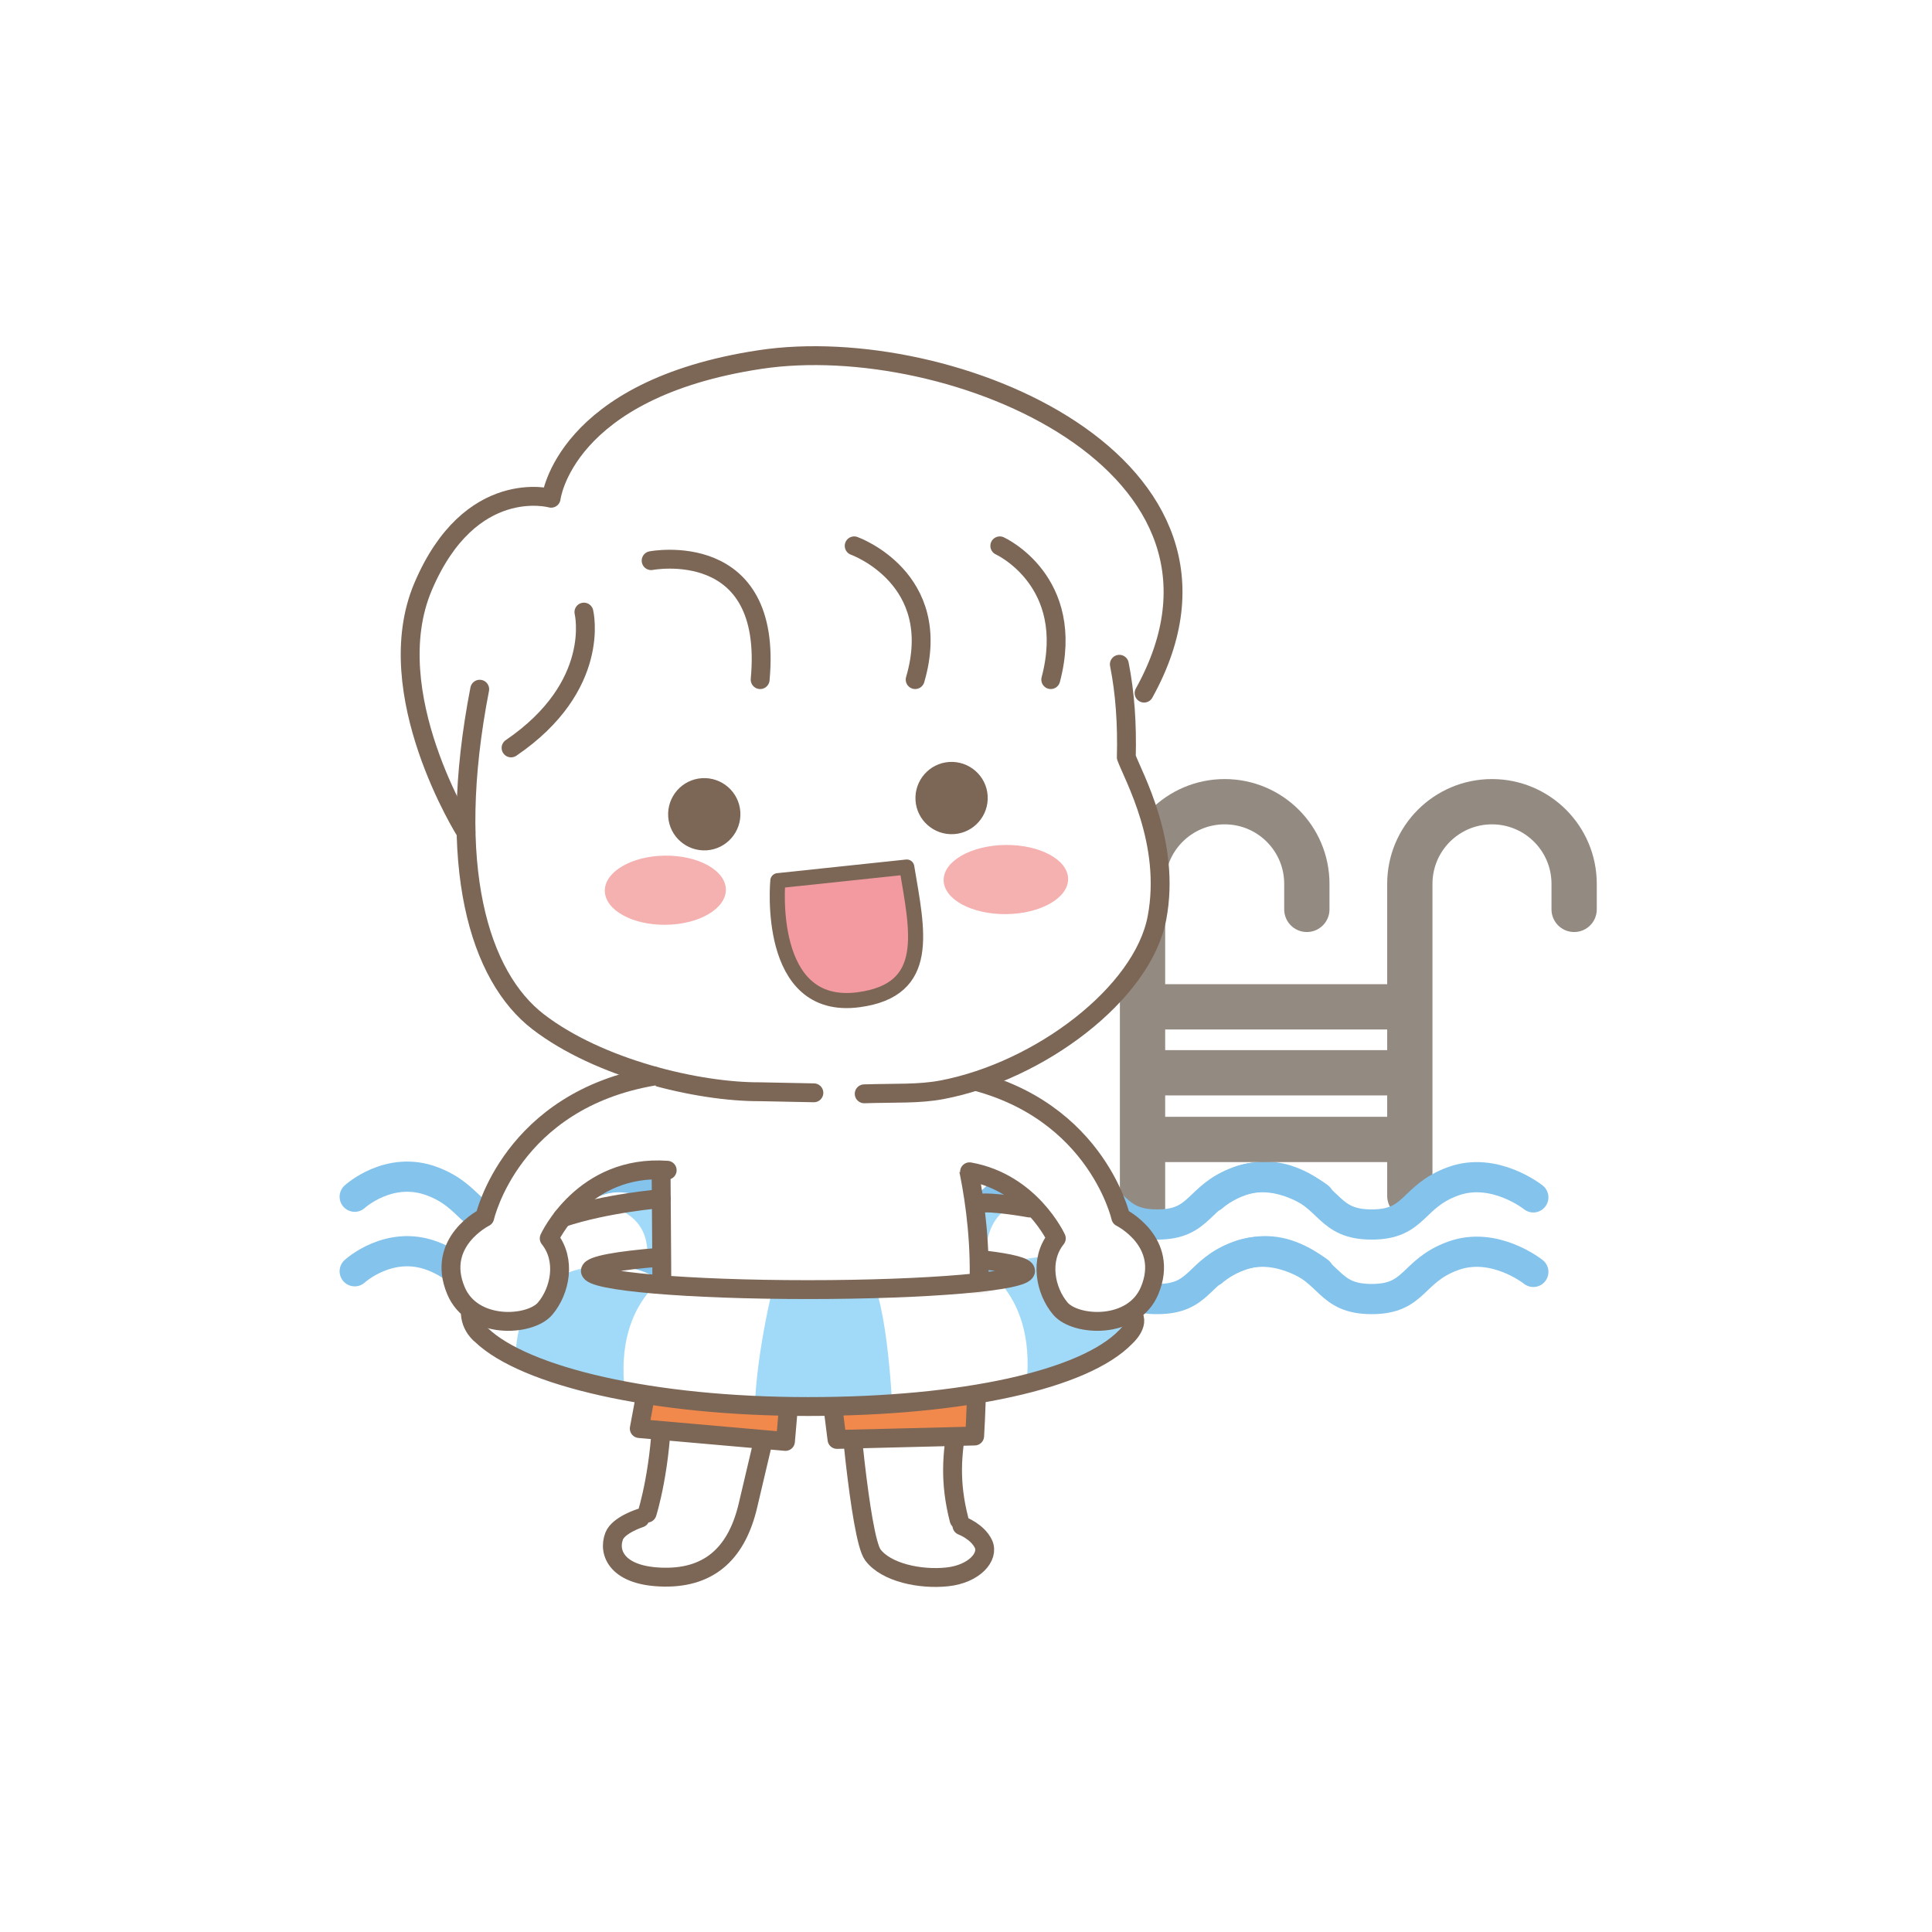 <svg width="256" height="256" viewBox="0 0 256 256" fill="none" xmlns="http://www.w3.org/2000/svg">
<g clip-path="url(#clip0_522_15427)">
<path d="M208.581 120.498V117.117C208.581 111.099 203.703 106.23 197.695 106.23C191.677 106.23 186.809 111.109 186.809 117.117V158.458" stroke="#938A81" stroke-width="6" stroke-linecap="round" stroke-linejoin="round"/>
<path d="M173.163 120.498V117.117C173.163 111.099 168.285 106.23 162.277 106.23C156.259 106.23 151.391 111.109 151.391 117.117V160.596" stroke="#938A81" stroke-width="6" stroke-linecap="round" stroke-linejoin="round"/>
<path d="M151.615 133.41H185.743" stroke="#938A81" stroke-width="6" stroke-linecap="round" stroke-linejoin="round"/>
<path d="M151.615 142.149H185.743" stroke="#938A81" stroke-width="6" stroke-linecap="round" stroke-linejoin="round"/>
<path d="M160.693 158.572C160.693 158.572 165.27 154.363 170.996 156.538C176.458 158.61 175.921 162.254 181.76 162.254C187.598 162.254 187.033 158.544 192.523 156.538C198.014 154.523 203.174 158.657 203.174 158.657" stroke="#83C3EC" stroke-width="4" stroke-linecap="round" stroke-linejoin="round"/>
<path d="M132.273 158.572C132.273 158.572 136.85 154.363 142.576 156.538C148.038 158.61 147.501 162.254 153.34 162.254C159.178 162.254 158.613 158.544 164.104 156.538C169.594 154.523 174.754 158.657 174.754 158.657" stroke="#83C3EC" stroke-width="4" stroke-linecap="round" stroke-linejoin="round"/>
<path d="M103.852 158.572C103.852 158.572 108.428 154.363 114.154 156.538C119.616 158.61 119.079 162.254 124.918 162.254C130.756 162.254 130.191 158.544 135.682 156.538C141.172 154.523 146.333 158.657 146.333 158.657" stroke="#83C3EC" stroke-width="4" stroke-linecap="round" stroke-linejoin="round"/>
<path d="M75.422 158.572C75.422 158.572 79.999 154.363 85.724 156.538C91.186 158.61 90.65 162.254 96.488 162.254C102.327 162.254 101.762 158.544 107.252 156.538C112.742 154.523 117.903 158.657 117.903 158.657" stroke="#83C3EC" stroke-width="4" stroke-linecap="round" stroke-linejoin="round"/>
<path d="M47 158.572C47 158.572 51.577 154.363 57.302 156.538C62.764 158.61 62.228 162.254 68.066 162.254C73.905 162.254 73.34 158.544 78.83 156.538C84.32 154.523 89.481 158.657 89.481 158.657" stroke="#83C3EC" stroke-width="4" stroke-linecap="round" stroke-linejoin="round"/>
<path d="M160.693 168.449C160.693 168.449 165.27 164.24 170.996 166.415C176.458 168.487 175.921 172.131 181.76 172.131C187.598 172.131 187.033 168.421 192.523 166.415C198.014 164.4 203.174 168.534 203.174 168.534" stroke="#83C3EC" stroke-width="4" stroke-linecap="round" stroke-linejoin="round"/>
<path d="M132.273 168.449C132.273 168.449 136.85 164.24 142.576 166.415C148.038 168.487 147.501 172.131 153.34 172.131C159.178 172.131 158.613 168.421 164.104 166.415C169.594 164.4 174.754 168.534 174.754 168.534" stroke="#83C3EC" stroke-width="4" stroke-linecap="round" stroke-linejoin="round"/>
<path d="M103.852 168.45C103.852 168.45 108.428 164.241 114.154 166.416C119.616 168.488 119.079 172.132 124.918 172.132C130.756 172.132 130.191 168.422 135.682 166.416C141.172 164.41 146.333 168.535 146.333 168.535" stroke="#83C3EC" stroke-width="4" stroke-linecap="round" stroke-linejoin="round"/>
<path d="M75.422 168.449C75.422 168.449 79.999 164.24 85.724 166.415C91.186 168.487 90.65 172.131 96.488 172.131C102.327 172.131 101.762 168.421 107.252 166.415C112.742 164.4 117.903 168.534 117.903 168.534" stroke="#83C3EC" stroke-width="4" stroke-linecap="round" stroke-linejoin="round"/>
<path d="M47 168.45C47 168.45 51.577 164.241 57.302 166.416C62.764 168.488 62.228 172.132 68.066 172.132C73.905 172.132 73.34 168.422 78.83 166.416C84.32 164.401 89.481 168.535 89.481 168.535" stroke="#83C3EC" stroke-width="4" stroke-linecap="round" stroke-linejoin="round"/>
<path d="M151.615 150.981H185.743" stroke="#938A81" stroke-width="6" stroke-linecap="round" stroke-linejoin="round"/>
<path d="M87.588 189.555C87.588 189.555 87.606 199.471 85.751 200.498C83.886 201.524 81.25 201.75 81.165 205.093C81.08 208.436 87.201 209.877 91.787 208.512C96.374 207.146 97.297 207.353 101.167 190.751" fill="white"/>
<path d="M112.977 190.683C112.977 190.683 113.947 201.438 115.66 206.033C116.273 208.237 122.639 209.809 125.52 208.943C128.411 208.077 133.12 205.864 127.46 202.163C125.671 198.65 125.671 194.045 126.217 187.773" fill="white"/>
<path d="M86.702 142.583L87.624 158.837L72.406 161.813L74.083 173.754C74.083 173.754 73.489 168.414 87.606 166.587C87.709 174.526 87.154 177.106 87.154 177.106L129.427 174.526L129.719 166.409C129.719 166.409 143.836 171.324 141.387 174.121C140.596 168.075 145.945 161.257 140.785 160.334C135.624 159.412 129.653 159.477 129.653 159.477L126.178 144.118" fill="white"/>
<path d="M79.828 159.73C79.828 159.73 86.316 160.192 85.742 166.85C86.712 167.189 87.597 166.577 87.597 166.577L87.324 157.536L79.818 159.73H79.828Z" fill="#A1DAF8"/>
<path d="M135.898 159.721C135.898 159.721 130.832 158.826 130.483 166.981L129.711 166.398L129.749 158.826L135.898 159.721Z" fill="#A1DAF8"/>
<path d="M128.082 173.742L87.598 173.479" stroke="#7C6656" stroke-width="2.5" stroke-linecap="round" stroke-linejoin="round"/>
<path d="M111.395 182.633C111.395 182.633 110.293 183.141 108.617 183.386" stroke="#7C6656" stroke-width="2.5" stroke-linecap="round" stroke-linejoin="round"/>
<path d="M87.598 155.258C87.598 155.258 87.777 176.729 87.739 185.562C87.701 194.396 85.752 200.498 85.752 200.498" stroke="#7C6656" stroke-width="2.5" stroke-linecap="round" stroke-linejoin="round"/>
<path d="M84.82 201.156C84.82 201.156 81.948 202.07 81.382 203.539C80.525 205.742 81.769 208.888 87.993 208.982C94.218 209.076 97.684 205.582 99.115 199.452C100.546 193.321 102.976 183.113 102.976 183.113C102.976 183.113 113.768 183.989 116.198 182.623" stroke="#7C6656" stroke-width="2.5" stroke-linecap="round" stroke-linejoin="round"/>
<path d="M112.289 183.329C112.289 183.329 113.909 203.698 115.66 206.034C117.412 208.369 121.923 209.33 125.52 208.944C129.118 208.558 131.086 206.251 130.314 204.593C129.532 202.936 127.46 202.163 127.46 202.163" stroke="#7C6656" stroke-width="2.5" stroke-linecap="round" stroke-linejoin="round"/>
<path d="M127.085 150.049C127.085 150.049 130.682 160.945 129.514 173.582C128.347 186.22 124.523 191.447 127.085 201.373" stroke="#7C6656" stroke-width="2.5" stroke-linecap="round" stroke-linejoin="round"/>
<path d="M87.655 173.517L84.707 189.291L104.078 190.996V183.189L110.915 183.377V190.732L129.156 190.28C129.156 190.28 130.013 177.068 128.695 173.244" fill="#F1894C"/>
<path d="M87.655 173.517L84.707 189.291L104.078 190.996L104.747 183.208L109.973 183.349L110.906 190.732L129.147 190.28C129.147 190.28 130.004 177.068 128.685 173.244" stroke="#7C6656" stroke-width="2.5" stroke-linecap="round" stroke-linejoin="round"/>
<mask id="mask0_522_15427" style="mask-type:luminance" maskUnits="userSpaceOnUse" x="61" y="164" width="90" height="23">
<path d="M135.645 168.733C135.645 168.733 136.342 171.521 105.548 170.89C91.902 170.786 83.511 170.259 78.426 168.385C77.126 167.904 74.292 166.134 73.699 165.672C73.849 170.07 74.245 173.413 70.064 174.694C65.882 175.975 62.925 173.978 61.805 173.056C64.602 177.613 66.654 184.469 97.279 186.061C118.176 186.805 134.882 184.893 141.088 181.814C146.164 180.147 151.155 175.881 150.147 174.515C148.678 174.854 144.309 176.107 141.399 174.12C139.619 172.905 138.602 167.895 139.336 165.051C139.092 164.787 136.653 164.702 136.417 165.381C135.993 166.642 135.654 168.733 135.654 168.733H135.645Z" fill="white"/>
</mask>
<g mask="url(#mask0_522_15427)">
<path d="M138.639 167.283C138.639 167.283 136.341 171.52 105.547 170.89C88.398 170.767 77.013 169.392 74.084 167.132C74.235 171.53 74.245 173.404 70.054 174.685C65.863 175.965 62.916 173.969 61.795 173.046C64.592 177.604 66.645 184.46 97.269 186.051C118.166 186.795 134.872 184.883 141.078 181.804C146.154 180.137 151.145 175.871 150.138 174.506C148.669 174.845 144.299 176.097 141.389 174.11C138.47 172.114 138.639 167.273 138.639 167.273V167.283Z" fill="white"/>
<path d="M88.936 168.696C88.936 168.696 80.206 172.915 83.267 187.21L68.896 184.903C68.896 184.903 64.687 169.562 79.105 167.688L88.945 168.696H88.936Z" fill="#A1DAF8"/>
<path d="M129.561 167.585C129.561 167.585 138.384 171.606 135.635 185.967L149.958 183.349C149.958 183.349 153.829 167.924 139.373 166.36L129.561 167.585Z" fill="#A1DAF8"/>
<path d="M102.638 169.646C102.638 169.646 99.822 180.476 99.992 188.669C104.766 190.374 118.336 188.669 118.336 188.669C118.336 188.669 117.913 174.591 115.605 169.646C112.027 169.901 102.638 169.646 102.638 169.646Z" fill="#A1DAF8"/>
</g>
<path d="M126.038 142.583C146.36 146.632 147.717 161.738 147.717 161.738C147.717 161.738 155.476 163.452 152.322 171.014C149.722 177.238 142.481 175.76 140.494 173.405C138.507 171.051 137.668 166.955 139.957 164.101C139.957 164.101 135.747 155.277 124.324 155.07" fill="white"/>
<path d="M126.039 142.583C145.024 145.757 148.508 161.304 148.508 161.304C148.508 161.304 155.035 164.534 152.332 171.004C150.147 176.231 142.491 175.75 140.504 173.396C138.517 171.042 137.679 166.945 139.967 164.092C139.967 164.092 136.605 156.718 128.469 155.268" stroke="#7C6656" stroke-width="2.5" stroke-linecap="round" stroke-linejoin="round"/>
<path d="M66.239 66.584C66.239 66.584 50.446 74.589 54.919 92.755C56.793 102.492 61.737 108.397 61.737 108.397C61.737 108.397 61.069 123.304 67.011 130.668C72.962 138.033 81.833 141.442 86.693 142.581C94.226 144.173 120.086 148.401 134.108 141.376C142.442 136.422 155.288 130.424 153.715 114.895C153.818 107.728 149.477 100.957 149.477 100.957C149.477 100.957 147.904 93.047 149.75 92.444C151.596 91.841 155.127 87.114 155.203 81.558C155.278 76.002 156.917 60.661 131.923 51.799C114.144 45.782 101.214 44.718 84.414 52.703C73.8 56.668 73.028 66.029 73.028 66.029C73.028 66.029 69.977 64.466 66.248 66.584H66.239Z" fill="white"/>
<g filter="url(#filter0_f_522_15427)">
<path d="M133.335 121.127C137.89 121.077 141.56 118.985 141.532 116.454C141.504 113.924 137.789 111.913 133.234 111.963C128.679 112.013 125.009 114.106 125.037 116.636C125.065 119.167 128.78 121.178 133.335 121.127Z" fill="#F5B0B0"/>
</g>
<g filter="url(#filter1_f_522_15427)">
<path d="M88.212 122.541C92.64 122.492 96.207 120.401 96.18 117.87C96.152 115.34 92.539 113.328 88.11 113.377C83.682 113.426 80.114 115.517 80.142 118.047C80.17 120.578 83.783 122.59 88.212 122.541Z" fill="#F5B0B0"/>
</g>
<path d="M98.098 107.577C98.267 110.214 96.271 112.502 93.634 112.672C90.997 112.842 88.709 110.845 88.539 108.208C88.37 105.571 90.366 103.283 93.003 103.114C95.64 102.944 97.928 104.94 98.098 107.577Z" fill="#7C6656"/>
<path d="M130.869 105.43C131.039 108.067 129.042 110.355 126.406 110.525C123.769 110.694 121.48 108.698 121.311 106.061C121.141 103.424 123.138 101.136 125.775 100.966C128.411 100.797 130.7 102.793 130.869 105.43Z" fill="#7C6656"/>
<path d="M63.565 91.324C59.007 114.791 63.498 129.388 71.315 135.396C79.367 141.583 92.485 144.71 100.734 144.662L107.844 144.804" stroke="#7C6656" stroke-width="2.5" stroke-linecap="round" stroke-linejoin="round"/>
<path d="M148.319 88.019C149.082 91.851 149.355 95.967 149.242 100.336C150.156 102.86 155.203 111.665 153.301 121.647C151.399 131.63 137.791 141.932 124.824 144.399C121.782 144.983 118.627 144.804 114.512 144.936" stroke="#7C6656" stroke-width="2.5" stroke-linecap="round" stroke-linejoin="round"/>
<path d="M151.597 91.841C168.426 61.508 125.963 43.832 100.735 47.637C74.706 51.564 73.029 66.019 73.029 66.019C73.029 66.019 62.313 63.015 56.06 77.734C50.07 91.841 61.738 110.28 61.738 110.28" stroke="#7C6656" stroke-width="2.5" stroke-linecap="round" stroke-linejoin="round"/>
<path d="M77.371 81.106C77.371 81.106 79.791 90.882 67.719 99.103" stroke="#7C6656" stroke-width="2.5" stroke-linecap="round" stroke-linejoin="round"/>
<path d="M86.279 74.288C86.279 74.288 102.486 71.181 100.725 90.053" stroke="#7C6656" stroke-width="2.5" stroke-linecap="round" stroke-linejoin="round"/>
<path d="M113.184 72.328C113.184 72.328 125.209 76.603 121.264 90.051" stroke="#7C6656" stroke-width="2.5" stroke-linecap="round" stroke-linejoin="round"/>
<path d="M132.479 72.328C132.479 72.328 142.687 76.971 139.231 90.051" stroke="#7C6656" stroke-width="2.5" stroke-linecap="round" stroke-linejoin="round"/>
<path d="M120.152 114.887L103.069 116.695C103.069 116.695 101.384 134.126 113.777 132.469C123.505 131.169 121.565 123.39 120.152 114.887Z" fill="#F29AA0" stroke="#7C6656" stroke-width="2" stroke-linecap="round" stroke-linejoin="round"/>
<path d="M86.702 142.583C66.38 146.632 65.023 161.738 65.023 161.738C65.023 161.738 57.264 163.452 60.419 171.014C63.018 177.238 70.259 175.76 72.246 173.405C74.234 171.051 75.072 166.955 72.783 164.101C72.783 164.101 76.993 155.277 88.416 155.07" fill="white"/>
<path d="M86.702 142.583C67.717 145.757 64.233 161.304 64.233 161.304C64.233 161.304 57.707 164.534 60.41 171.004C62.594 176.231 70.251 175.75 72.238 173.396C74.225 171.042 75.063 166.945 72.774 164.092C72.774 164.092 77.257 154.26 88.407 155.061" stroke="#7C6656" stroke-width="2.5" stroke-linecap="round" stroke-linejoin="round"/>
<path d="M136.425 160.068C136.425 160.068 131.255 159.126 129.645 159.475" stroke="#7C6656" stroke-width="2.5" stroke-linecap="round" stroke-linejoin="round"/>
<path d="M150.071 174.177C151.098 175.43 149.139 177.172 149.139 177.172C143.677 182.794 127.724 186.373 107.072 186.373C86.42 186.373 69.526 182.389 63.791 176.899C63.791 176.899 62.265 175.788 62.322 173.744" stroke="#7C6656" stroke-width="2.5" stroke-linecap="round" stroke-linejoin="round"/>
<path d="M130.492 166.962C133.892 167.367 135.897 167.866 135.897 168.403C135.897 169.769 122.986 170.88 107.062 170.88C91.138 170.88 78.227 169.769 78.227 168.403C78.227 167.678 81.833 167.028 87.597 166.576" stroke="#7C6656" stroke-width="2.5" stroke-linecap="round" stroke-linejoin="round"/>
<path d="M87.626 158.826C87.626 158.826 80.412 159.391 74.508 161.359" stroke="#7C6656" stroke-width="2.5" stroke-linecap="round" stroke-linejoin="round"/>
</g>
<defs>
<filter id="filter0_f_522_15427" x="121.037" y="107.962" width="24.496" height="17.166" filterUnits="userSpaceOnUse" color-interpolation-filters="sRGB">
<feFlood flood-opacity="0" result="BackgroundImageFix"/>
<feBlend mode="normal" in="SourceGraphic" in2="BackgroundImageFix" result="shape"/>
<feGaussianBlur stdDeviation="2" result="effect1_foregroundBlur_522_15427"/>
</filter>
<filter id="filter1_f_522_15427" x="76.143" y="109.376" width="24.037" height="17.166" filterUnits="userSpaceOnUse" color-interpolation-filters="sRGB">
<feFlood flood-opacity="0" result="BackgroundImageFix"/>
<feBlend mode="normal" in="SourceGraphic" in2="BackgroundImageFix" result="shape"/>
<feGaussianBlur stdDeviation="2" result="effect1_foregroundBlur_522_15427"/>
</filter>
<clipPath id="clip0_522_15427">
<rect width="256" height="256" fill="white"/>
</clipPath>
</defs>
</svg>
